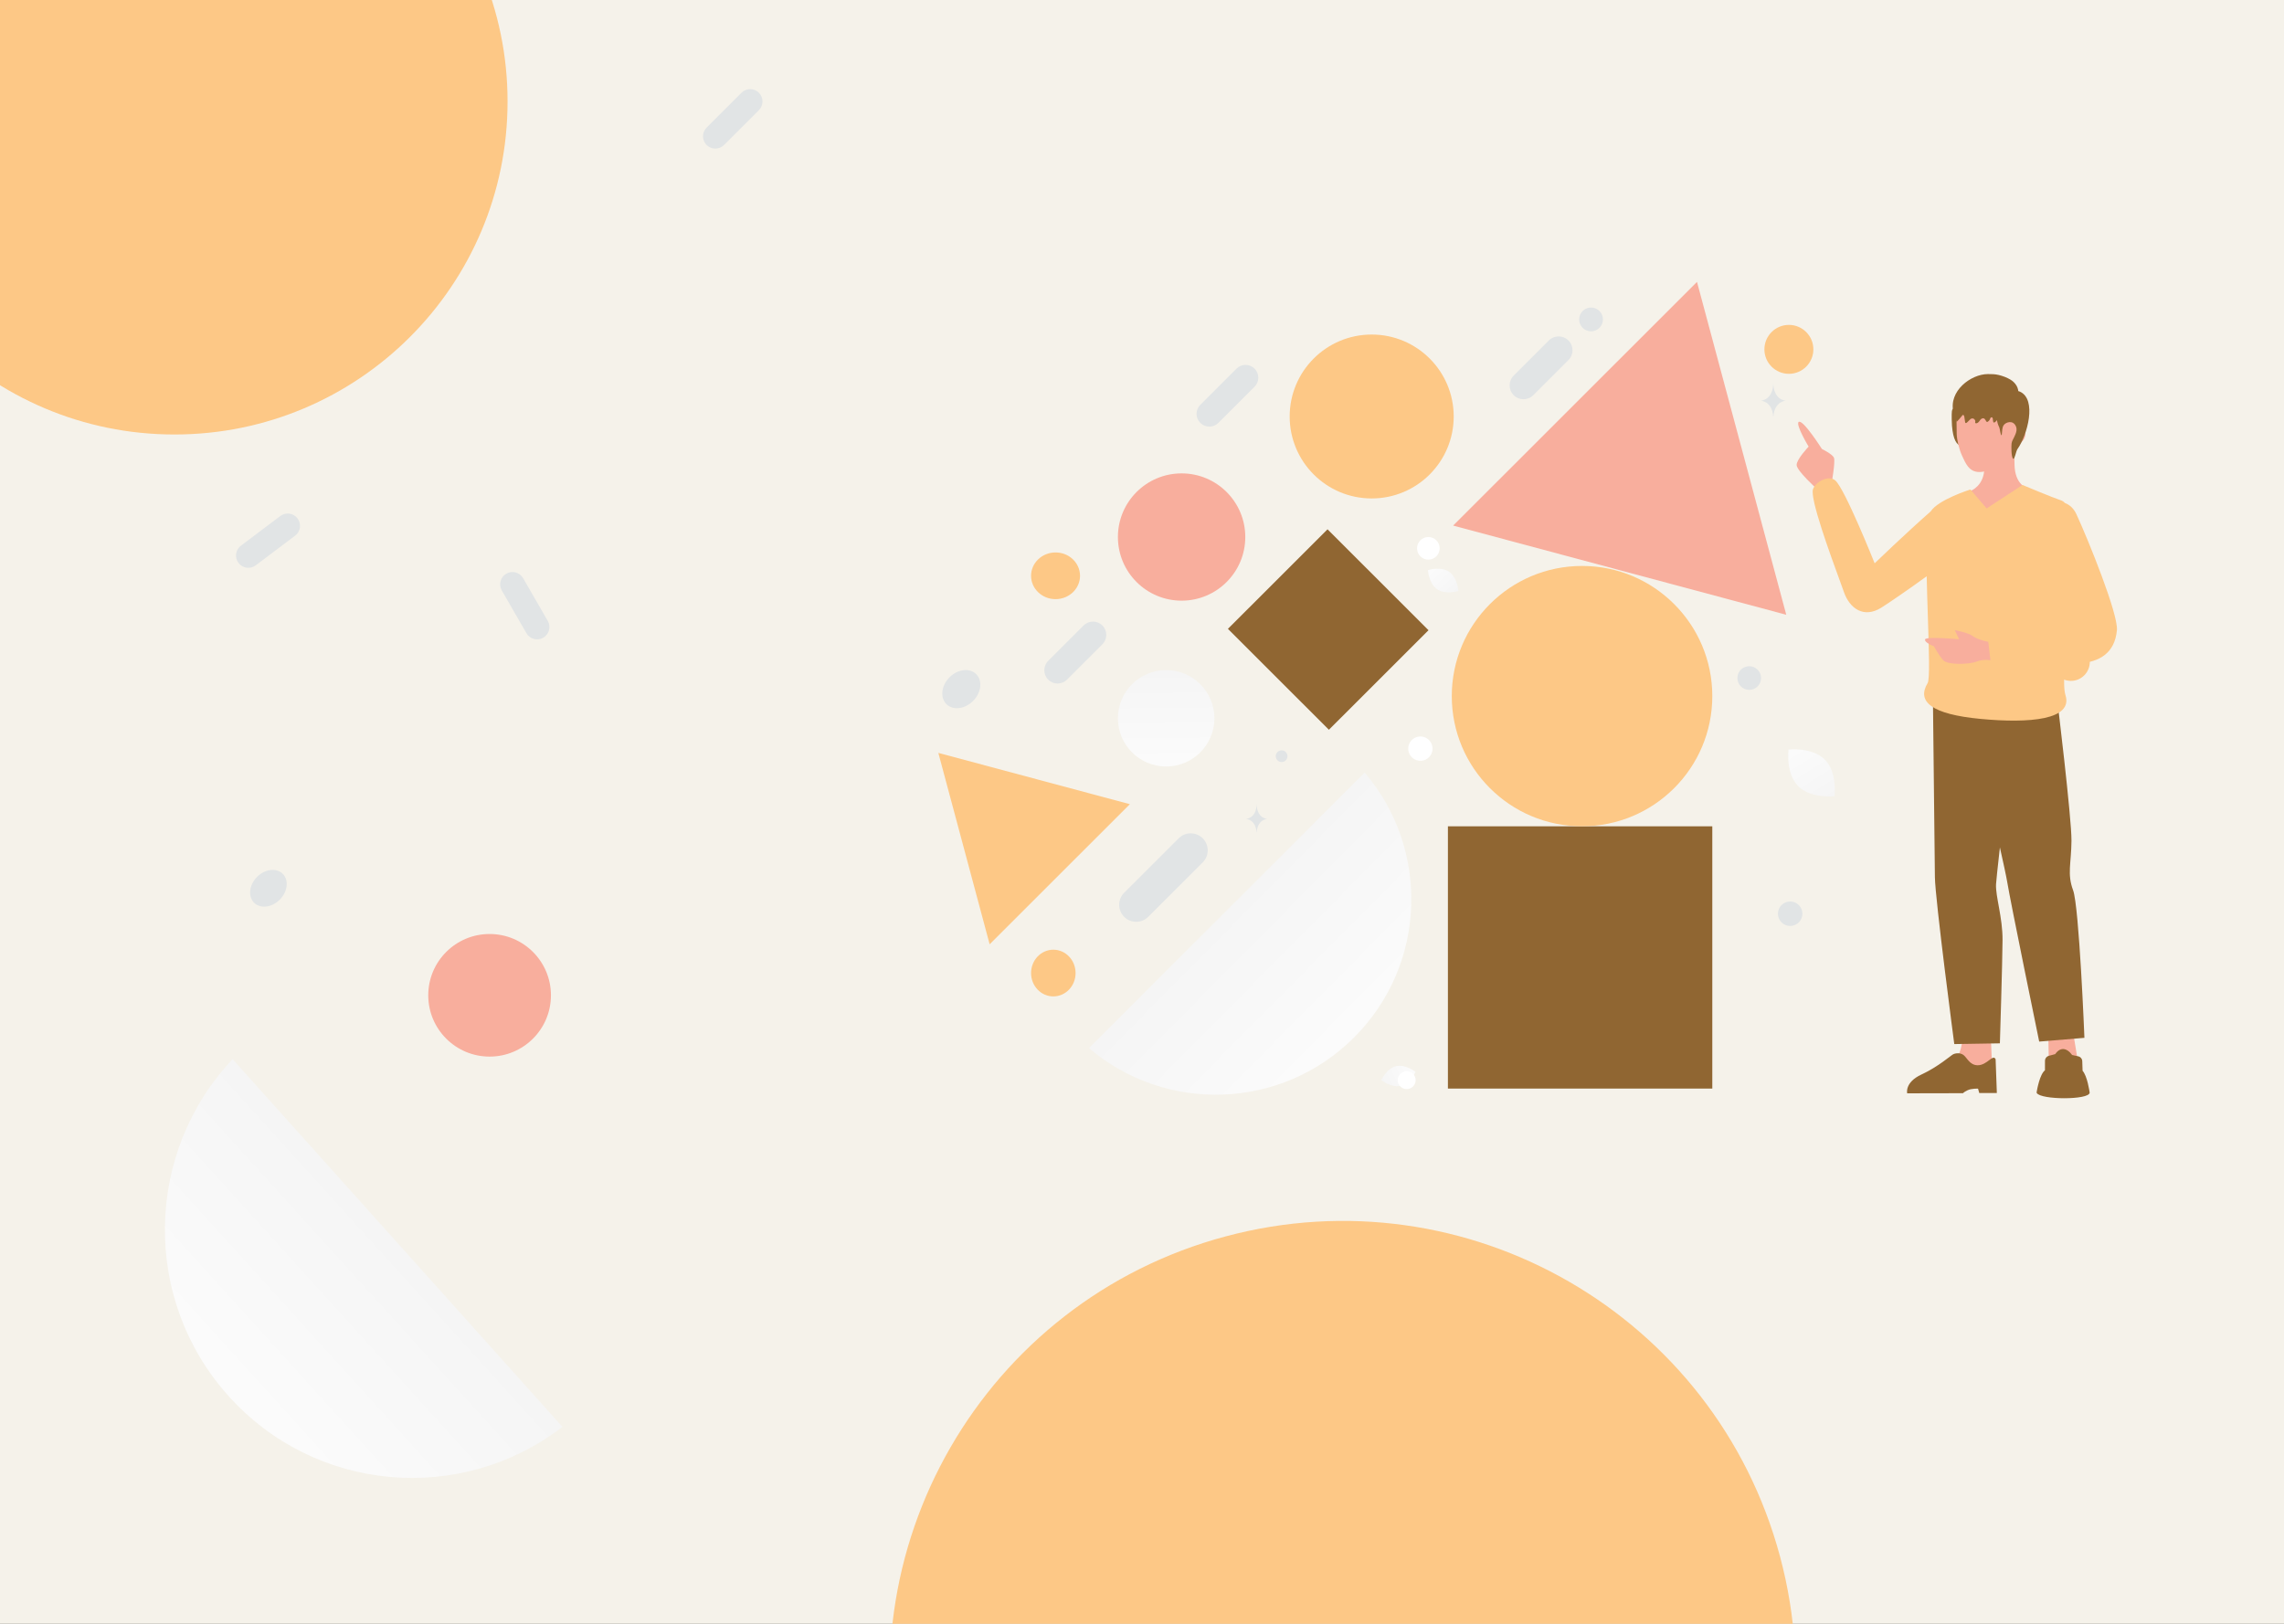 <svg width="1440" height="1024" viewBox="0 0 1440 1024" fill="none" xmlns="http://www.w3.org/2000/svg">
<rect x="0" y="0" width="1440" height="1024" fill="#333333" stroke="none"/>
<g clip-path="url(#clip0_1_43)">
<rect width="1440" height="1024" fill="#F5F2EA"/>
<g clip-path="url(#clip1_1_43)">
<path fill-rule="evenodd" clip-rule="evenodd" d="M686.562 660.938C735.005 702.265 807.889 700.038 853.696 654.254C899.503 608.47 901.732 535.623 860.383 487.205L686.562 660.938Z" fill="url(#paint0_linear_1_43)"/>
<path d="M912.873 521.072H1079.56V686.462H912.873V521.072ZM836.972 333.793L900.639 397.428L837.832 460.2L774.166 396.566L836.972 333.793Z" fill="#906632"/>
<path d="M997.436 521.072C1042.79 521.072 1079.56 484.321 1079.56 438.986C1079.56 393.65 1042.79 356.899 997.436 356.899C952.078 356.899 915.308 393.65 915.308 438.986C915.308 484.321 952.078 521.072 997.436 521.072Z" fill="#FDC886"/>
<path d="M864.812 314.334C893.371 314.334 916.523 291.195 916.523 262.651C916.523 234.106 893.371 210.967 864.812 210.967C836.254 210.967 813.102 234.106 813.102 262.651C813.102 291.195 836.254 314.334 864.812 314.334Z" fill="#FDC886"/>
<path d="M744.965 378.788C767.14 378.788 785.117 360.82 785.117 338.656C785.117 316.493 767.14 298.525 744.965 298.525C722.79 298.525 704.813 316.493 704.813 338.656C704.813 360.82 722.79 378.788 744.965 378.788Z" fill="#F8AE9D"/>
<path d="M735.231 483.373C752.031 483.373 765.65 469.762 765.65 452.971C765.65 436.18 752.031 422.568 735.231 422.568C718.432 422.568 704.813 436.18 704.813 452.971C704.813 469.762 718.432 483.373 735.231 483.373Z" fill="url(#paint1_linear_1_43)"/>
<path d="M1069.91 177.771L1126.19 387.687L916.162 331.441L1069.91 177.771Z" fill="#F8AE9D"/>
<path d="M591.594 474.796L712.351 507.136L623.95 595.492L591.594 474.796Z" fill="#FDC886"/>
<path d="M1243.46 273.685C1244.16 276.464 1243.24 279.353 1241.71 281.78C1240.64 283.494 1239.14 281.601 1236.94 281.298C1233.55 280.822 1231.41 277.236 1230.67 268.497C1230.33 262.114 1230.49 258.93 1230.85 258.372C1232.12 256.377 1235.37 255.71 1237.94 255.903" fill="#906632"/>
<path fill-rule="evenodd" clip-rule="evenodd" d="M1237.31 653.511C1237.31 653.511 1237.51 666.636 1229.41 671.297C1221.3 675.959 1208.75 684.621 1208.75 684.621L1256.51 686.23L1255.15 653.394L1237.31 653.511Z" fill="#F8AE9D"/>
<path fill-rule="evenodd" clip-rule="evenodd" d="M1258.18 667.973L1258.96 689.263H1247.86L1247.1 686.521C1247.1 686.521 1242.92 686.351 1240.51 687.535C1237.96 688.788 1237.62 689.396 1237.62 689.396L1202.43 689.469C1202.43 689.469 1200.69 682.588 1211.42 677.611C1222.14 672.632 1229.96 665.567 1231.44 664.844C1232.93 664.116 1235.95 663.704 1238.07 665.416C1240.19 667.126 1241.87 671.626 1246.69 671.767C1252.88 671.949 1256.44 664.373 1258.18 667.973ZM1271.9 439.328C1271.9 439.328 1258.86 549.889 1258.45 557.575C1258.05 565.261 1262.64 578.524 1262.55 592.9C1262.46 607.276 1260.87 657.944 1260.87 657.944L1232.12 658.413C1232.12 658.413 1220.03 566.852 1219.9 553.122C1219.77 539.392 1218.66 440.65 1218.66 440.65L1271.9 439.328Z" fill="#906632"/>
<path fill-rule="evenodd" clip-rule="evenodd" d="M1307.07 651.205L1312.67 685.222L1292.01 685.119L1291.36 650.672L1307.07 651.205Z" fill="#F8AE9D"/>
<path fill-rule="evenodd" clip-rule="evenodd" d="M1310.24 666.125C1310.95 666.28 1311.59 666.667 1312.06 667.225C1312.52 667.784 1312.79 668.482 1312.81 669.208L1313.01 675.246C1315.96 678.53 1317.34 688.077 1317.46 688.95C1317.47 688.995 1317.47 689.04 1317.47 689.086C1317.16 693.743 1286.59 693.661 1284.11 689.243C1284.04 689.095 1284.01 688.925 1284.05 688.762C1284.32 687.089 1286 677.518 1289.29 674.941L1289.31 668.968C1289.31 668.252 1289.55 667.556 1289.99 666.989C1290.43 666.421 1291.04 666.013 1291.73 665.827L1295.76 664.744C1298.78 660.33 1302.89 660.485 1306.42 665.296L1310.24 666.125ZM1296.92 440.37C1296.92 440.37 1306.13 515.801 1306.01 530.247C1305.88 544.692 1303.17 551.036 1307.03 561.399C1310.88 571.762 1314.17 654.475 1314.17 654.475L1285.66 656.848C1285.66 656.848 1267.45 568.341 1265.47 556.07C1263.49 543.799 1239.02 439.328 1239.02 439.328L1296.92 440.37Z" fill="#906632"/>
<path fill-rule="evenodd" clip-rule="evenodd" d="M1154.78 304.743C1154.78 304.743 1157.16 291.486 1156.3 288.802C1155.57 286.482 1148.67 283.136 1148.67 283.136C1148.67 283.136 1136.65 264.163 1134.02 266.095C1131.88 267.661 1140.28 281.649 1140.28 281.649C1140.28 281.649 1132.62 289.678 1132.73 293.268C1132.83 296.857 1145.22 308.094 1145.22 308.094L1154.78 304.743ZM1278.29 307.858C1278.29 307.858 1270.37 306.001 1270.1 293.04C1269.82 280.079 1270.02 275.655 1270.02 275.655L1251.25 275.341C1251.25 275.341 1251.06 289.785 1251.06 295.01C1251.05 306.384 1242.6 309.458 1242.6 309.458C1242.6 309.458 1243.3 321.895 1259.1 322.783C1271.43 323.476 1278.29 307.858 1278.29 307.858Z" fill="#F8AE9D"/>
<path fill-rule="evenodd" clip-rule="evenodd" d="M1271.74 269.103C1279.51 268.803 1278.25 280.181 1270.17 280.166C1270.17 280.166 1261.49 297.613 1247.86 297.659C1241.29 297.681 1239.15 291.835 1237.18 287.731C1235.21 283.628 1233.77 277.49 1233.65 273.732C1233.52 269.725 1233.5 256.56 1233.5 256.56L1272.04 256.543L1271.74 269.103Z" fill="#F8AE9D"/>
<path fill-rule="evenodd" clip-rule="evenodd" d="M1242.31 308.686C1242.31 308.686 1222.09 314.992 1217.22 322.525C1201.53 336.302 1181.91 355.223 1181.91 355.223C1181.91 355.223 1163.22 308.339 1157.11 302.993C1152.93 299.335 1144.6 303.858 1143.04 308.505C1141.05 314.476 1153.85 349.491 1159.9 366.028L1159.9 366.031C1161.07 369.234 1161.99 371.743 1162.49 373.214C1166.18 383.904 1175.15 390.036 1186.07 383.241C1190.47 380.502 1203.56 371.527 1214.73 363.391C1214.91 371.938 1215.2 380.944 1215.48 389.497V389.5C1216.16 410.282 1216.75 428.392 1215.33 430.745C1208.28 442.409 1217.65 450.416 1248.67 453.358C1279.69 456.3 1307.2 453.89 1302.21 438.325C1301.17 435.081 1301.18 428.1 1301.7 419.03C1304.74 418.868 1307.78 418.668 1310.81 418.43C1323.75 417.41 1333.33 411.851 1334.66 397.413C1335.6 387.303 1316.33 339.836 1309.1 324.228C1307.41 320.577 1304.8 318.304 1301.83 317.171C1301.15 316.401 1300.37 315.861 1299.5 315.574C1294.19 313.825 1275.15 305.833 1275.15 305.833L1252.51 320.639L1242.31 308.686ZM1303.8 392.239L1303.85 392.371L1303.79 392.379L1303.8 392.239Z" fill="#FDC886"/>
<path fill-rule="evenodd" clip-rule="evenodd" d="M1253.56 404.766C1253.56 404.766 1246.65 403.379 1243.83 401.162C1241 398.944 1232.44 397.376 1232.44 397.376L1235.18 403.139C1235.18 403.139 1214.2 401.171 1213.71 403.239C1213.21 405.308 1219.28 407.557 1219.28 407.557C1219.28 407.557 1222.27 413.143 1225.17 416.381C1227.91 419.445 1241.52 419.08 1246.3 417.168C1250.42 415.516 1254.91 416.342 1254.91 416.342L1253.56 404.766Z" fill="#F8AE9D"/>
<path d="M1269.62 257.079C1268.49 258.566 1266.48 258.894 1264.83 259.189C1262.62 259.583 1261.52 260.406 1260.37 262.615C1259.64 264.026 1258.91 265.572 1257.6 266.336C1256.54 266.961 1256.57 265.379 1256.41 264.156C1256.4 264.041 1256.38 263.928 1256.35 263.817C1256.09 262.839 1255.05 263.003 1254.75 263.967C1254.48 264.841 1253.89 265.58 1253.13 265.992C1253.01 266.059 1252.88 266.118 1252.75 266.092C1252.57 266.067 1252.44 265.899 1252.32 265.748C1252.08 265.433 1251.84 265.035 1251.6 264.613C1250.79 263.217 1249.24 263.706 1248.33 265.043C1247.76 265.874 1247.09 266.731 1246.16 266.924C1245.86 266.991 1245.48 266.941 1245.34 266.647C1245.17 266.286 1245.44 265.924 1245.4 265.555C1245.36 265.21 1245.21 265.059 1245.05 264.765C1244.42 263.631 1242.97 263.59 1242.08 264.534C1241.46 265.192 1240.82 265.824 1240.15 266.428C1239.86 266.681 1239.45 266.932 1239.16 266.681C1239.01 266.546 1238.97 266.319 1238.94 266.101C1238.78 265.034 1238.63 263.967 1238.46 262.901C1238.37 262.304 1238.06 261.523 1237.52 261.674C1237.26 261.749 1237.11 262.027 1236.96 262.279C1236.78 262.598 1233.63 266.236 1233.57 265.958C1233.08 263.891 1232.07 262.011 1231.58 259.944C1228.4 246.648 1242.5 235.955 1253.27 235.896C1255.67 235.88 1257.86 235.919 1260.18 236.482C1262.66 237.087 1265.28 238.047 1267.53 239.399C1270.68 241.289 1273.07 244.725 1272.46 248.823" fill="#906632"/>
<path d="M1260.87 252.782C1259.35 254.519 1258.94 256.961 1258.8 259.268C1258.59 262.747 1258.88 266.363 1260.47 269.452C1260.93 270.331 1261.26 274.683 1261.96 274.443C1262.18 274.368 1262.15 270.993 1262.73 269.174C1263.64 266.355 1267.83 265.281 1269.71 267.062C1272.72 269.896 1270.95 273.338 1269.96 275.48C1269.36 276.773 1268.41 278.224 1268.25 279.59C1268.05 281.343 1267.99 287.724 1269.12 289.211C1270.07 290.459 1271.07 284.431 1271.93 283.244C1278.26 274.398 1284.34 251.873 1273.52 246.987C1271.88 246.243 1266.8 245.86 1265.26 246.807" fill="#906632"/>
<path d="M758.296 543.824C762.486 539.636 762.486 532.845 758.296 528.656C754.105 524.468 747.311 524.468 743.12 528.656L708.751 563.007C704.56 567.196 704.56 573.987 708.751 578.175C712.942 582.364 719.736 582.364 723.927 578.176L758.296 543.824Z" fill="#E1E4E5"/>
<path d="M695.028 406.294C698.302 403.021 698.302 397.715 695.028 394.443C691.754 391.17 686.445 391.17 683.171 394.443L660.856 416.747C657.582 420.019 657.581 425.325 660.856 428.598C664.13 431.87 669.438 431.87 672.713 428.597L695.028 406.294Z" fill="#E1E4E5"/>
<path d="M790.977 243.864C794.125 240.718 794.125 235.618 790.978 232.472C787.83 229.326 782.727 229.326 779.58 232.472L756.749 255.291C753.601 258.437 753.601 263.538 756.748 266.684C759.896 269.829 764.999 269.829 768.147 266.683L790.977 243.864Z" fill="#E1E4E5"/>
<path d="M988.859 214.709L988.858 214.708C985.447 211.298 979.916 211.298 976.505 214.708L954.335 236.867C950.923 240.276 950.923 245.804 954.335 249.214L954.335 249.214C957.747 252.624 963.277 252.624 966.689 249.214L988.859 227.055C992.27 223.646 992.27 218.118 988.859 214.709Z" fill="#E1E4E5"/>
<path d="M880.182 672.342C886.149 670.929 892.46 675.986 892.46 675.986C892.46 675.986 889.093 683.333 883.123 684.741C877.156 686.155 870.847 681.101 870.847 681.101C870.847 681.101 874.215 673.754 880.182 672.342Z" fill="url(#paint2_linear_1_43)"/>
<path d="M913.658 360.606C908.368 356.966 900.289 359.51 900.289 359.51C900.289 359.51 900.788 367.959 906.081 371.596C911.37 375.238 919.446 372.695 919.446 372.695C919.446 372.695 918.947 364.248 913.658 360.606Z" fill="url(#paint3_linear_1_43)"/>
<path d="M1150.57 479.098C1142.58 470.972 1127.64 472.685 1127.64 472.685C1127.64 472.685 1125.66 487.574 1133.66 495.696C1141.65 503.822 1156.58 502.114 1156.58 502.114C1156.58 502.114 1158.56 487.225 1150.57 479.098Z" fill="url(#paint4_linear_1_43)"/>
<path d="M665.496 377.836C674.02 377.836 680.931 371.244 680.931 363.111C680.931 354.979 674.02 348.386 665.496 348.386C656.971 348.386 650.061 354.979 650.061 363.111C650.061 371.244 656.971 377.836 665.496 377.836Z" fill="#FDC886"/>
<path d="M1127.85 235.739C1136.37 235.739 1143.28 228.832 1143.28 220.312C1143.28 211.792 1136.37 204.885 1127.85 204.885C1119.33 204.885 1112.41 211.792 1112.41 220.312C1112.41 228.832 1119.33 235.739 1127.85 235.739Z" fill="#FDC886"/>
<path d="M664.092 598.903C671.842 598.903 678.124 605.496 678.124 613.628C678.124 621.761 671.842 628.353 664.092 628.353C656.343 628.353 650.061 621.761 650.061 613.628C650.061 605.496 656.343 598.903 664.092 598.903Z" fill="#FDC886"/>
<path d="M1305.64 405.542C1312.22 405.542 1317.56 410.879 1317.56 417.463C1317.56 424.046 1312.22 429.383 1305.64 429.383C1299.05 429.383 1293.71 424.046 1293.71 417.463C1293.71 410.879 1299.05 405.542 1305.64 405.542Z" fill="#FDC886"/>
<path d="M900.539 338.656C904.479 338.656 907.672 341.849 907.672 345.786C907.672 349.724 904.479 352.916 900.539 352.916C896.599 352.916 893.406 349.724 893.406 345.786C893.406 341.849 896.599 338.656 900.539 338.656Z" fill="white"/>
<path d="M1003.11 193.941C1007.26 193.941 1010.62 197.298 1010.62 201.439C1010.62 205.581 1007.26 208.938 1003.11 208.938C998.97 208.938 995.611 205.581 995.611 201.439C995.611 197.298 998.97 193.941 1003.11 193.941Z" fill="#E1E4E5"/>
<path d="M808.022 473.173C810.063 473.173 811.718 474.828 811.718 476.868C811.718 478.909 810.063 480.563 808.022 480.563C805.98 480.563 804.325 478.909 804.325 476.868C804.325 474.828 805.98 473.173 808.022 473.173Z" fill="#E1E4E5"/>
<path d="M886.881 675.517C889.997 675.517 892.524 678.042 892.524 681.157C892.524 684.272 889.997 686.797 886.881 686.797C883.765 686.797 881.238 684.272 881.238 681.157C881.238 678.042 883.765 675.517 886.881 675.517Z" fill="white"/>
<path d="M1095.38 427.593C1095.38 423.474 1098.72 420.136 1102.84 420.136C1106.96 420.136 1110.3 423.474 1110.3 427.593C1110.3 431.711 1106.96 435.05 1102.84 435.05C1098.72 435.05 1095.38 431.711 1095.38 427.593Z" fill="#E1E4E5"/>
<path d="M1128.65 568.501C1132.91 568.501 1136.37 571.954 1136.37 576.214C1136.37 580.473 1132.91 583.927 1128.65 583.927C1124.39 583.927 1120.93 580.473 1120.93 576.214C1120.93 571.954 1124.39 568.501 1128.65 568.501Z" fill="#E1E4E5"/>
<path d="M598.569 427.202C603.731 421.955 611.275 421.004 615.419 425.077C619.563 429.15 618.739 436.705 613.577 441.952C608.415 447.199 600.871 448.15 596.727 444.077C592.582 440.004 593.407 432.448 598.569 427.202Z" fill="#E1E4E5"/>
<path d="M888.093 474.088C886.995 469.993 889.426 465.783 893.524 464.686C897.621 463.588 901.833 466.019 902.931 470.114C904.029 474.21 901.597 478.42 897.5 479.517C893.402 480.614 889.191 478.184 888.093 474.088Z" fill="white"/>
<path d="M792.319 524.829H792.22C791.635 516.544 785.47 516.416 785.47 516.416C785.47 516.416 792.267 516.283 792.267 506.71C792.267 516.283 799.065 516.416 799.065 516.416C799.065 516.416 792.903 516.544 792.319 524.829ZM1118.08 262.747H1117.96C1117.28 252.835 1110.04 252.683 1110.04 252.683C1110.04 252.683 1118.02 252.524 1118.02 241.07C1118.02 252.524 1125.99 252.683 1125.99 252.683C1125.99 252.683 1118.76 252.835 1118.08 262.747Z" fill="#E1E4E5"/>
</g>
<path d="M920.393 1331.27C1072.7 1290.46 1163.08 1133.91 1122.27 981.607C1081.46 829.303 924.912 738.918 772.607 779.728C620.303 820.538 529.918 977.088 570.728 1129.39C611.538 1281.7 768.088 1372.08 920.393 1331.27Z" fill="#FDC886"/>
<path d="M478.461 69.46C481.493 66.43 481.493 61.517 478.461 58.487C475.43 55.456 470.514 55.457 467.482 58.487L445.49 80.468C442.458 83.498 442.458 88.411 445.49 91.441C448.521 94.471 453.437 94.471 456.469 91.441L478.461 69.46Z" fill="#E1E4E5"/>
<path d="M186.066 337.807C189.49 335.228 190.174 330.362 187.593 326.94C185.012 323.517 180.144 322.834 176.72 325.413L151.885 344.121C148.461 346.7 147.777 351.566 150.358 354.988C152.939 358.41 157.807 359.094 161.231 356.515L186.066 337.807Z" fill="#E1E4E5"/>
<path fill-rule="evenodd" clip-rule="evenodd" d="M146.659 667.947C91.228 726.619 89.201 819.158 144 880.258C198.8 941.357 290.685 949.006 354.603 899.795L146.659 667.947Z" fill="url(#paint5_linear_1_43)"/>
<path d="M308.677 666.312C330.037 666.312 347.353 649.005 347.353 627.656C347.353 606.307 330.037 589 308.677 589C287.316 589 270 606.307 270 627.656C270 649.005 287.316 666.312 308.677 666.312Z" fill="#F8AE9D"/>
<path d="M329.813 364.615C327.672 360.902 322.926 359.629 319.214 361.772C315.502 363.915 314.229 368.663 316.37 372.377L331.903 399.312C334.044 403.026 338.789 404.299 342.501 402.156C346.214 400.013 347.487 395.265 345.346 391.551L329.813 364.615Z" fill="#E1E4E5"/>
<path d="M162.003 553.06C166.975 548.006 174.242 547.089 178.234 551.013C182.226 554.936 181.432 562.214 176.46 567.268C171.487 572.321 164.22 573.238 160.228 569.314C156.236 565.391 157.031 558.113 162.003 553.06Z" fill="#E1E4E5"/>
<path d="M110 274C225.98 274 320 179.98 320 64C320 -51.98 225.98 -146 110 -146C-5.98 -146 -100 -51.98 -100 64C-100 179.98 -5.98 274 110 274Z" fill="#FDC886"/>
</g>
<defs>
<linearGradient id="paint0_linear_1_43" x1="902.379" y1="695.504" x2="688.854" y2="484.152" gradientUnits="userSpaceOnUse">
<stop stop-color="white"/>
<stop offset="1" stop-color="#EEEEEE"/>
</linearGradient>
<linearGradient id="paint1_linear_1_43" x1="736.528" y1="517.464" x2="734.654" y2="356.422" gradientUnits="userSpaceOnUse">
<stop stop-color="white"/>
<stop offset="1" stop-color="#EEEEEE"/>
</linearGradient>
<linearGradient id="paint2_linear_1_43" x1="902.652" y1="668.829" x2="850.425" y2="693.515" gradientUnits="userSpaceOnUse">
<stop stop-color="white"/>
<stop offset="1" stop-color="#EEEEEE"/>
</linearGradient>
<linearGradient id="paint3_linear_1_43" x1="893.054" y1="348.659" x2="934.666" y2="392.56" gradientUnits="userSpaceOnUse">
<stop stop-color="white"/>
<stop offset="1" stop-color="#EEEEEE"/>
</linearGradient>
<linearGradient id="paint4_linear_1_43" x1="1118.69" y1="451.34" x2="1176.4" y2="541.852" gradientUnits="userSpaceOnUse">
<stop stop-color="white"/>
<stop offset="1" stop-color="#EEEEEE"/>
</linearGradient>
<linearGradient id="paint5_linear_1_43" x1="88.651" y1="939.24" x2="370.718" y2="683.508" gradientUnits="userSpaceOnUse">
<stop stop-color="white"/>
<stop offset="1" stop-color="#EEEEEE"/>
</linearGradient>
<clipPath id="clip0_1_43">
<rect width="1440" height="1024" fill="white"/>
</clipPath>
<clipPath id="clip1_1_43">
<rect width="980" height="653" fill="white" transform="translate(448 117)"/>
</clipPath>
</defs>
</svg>
